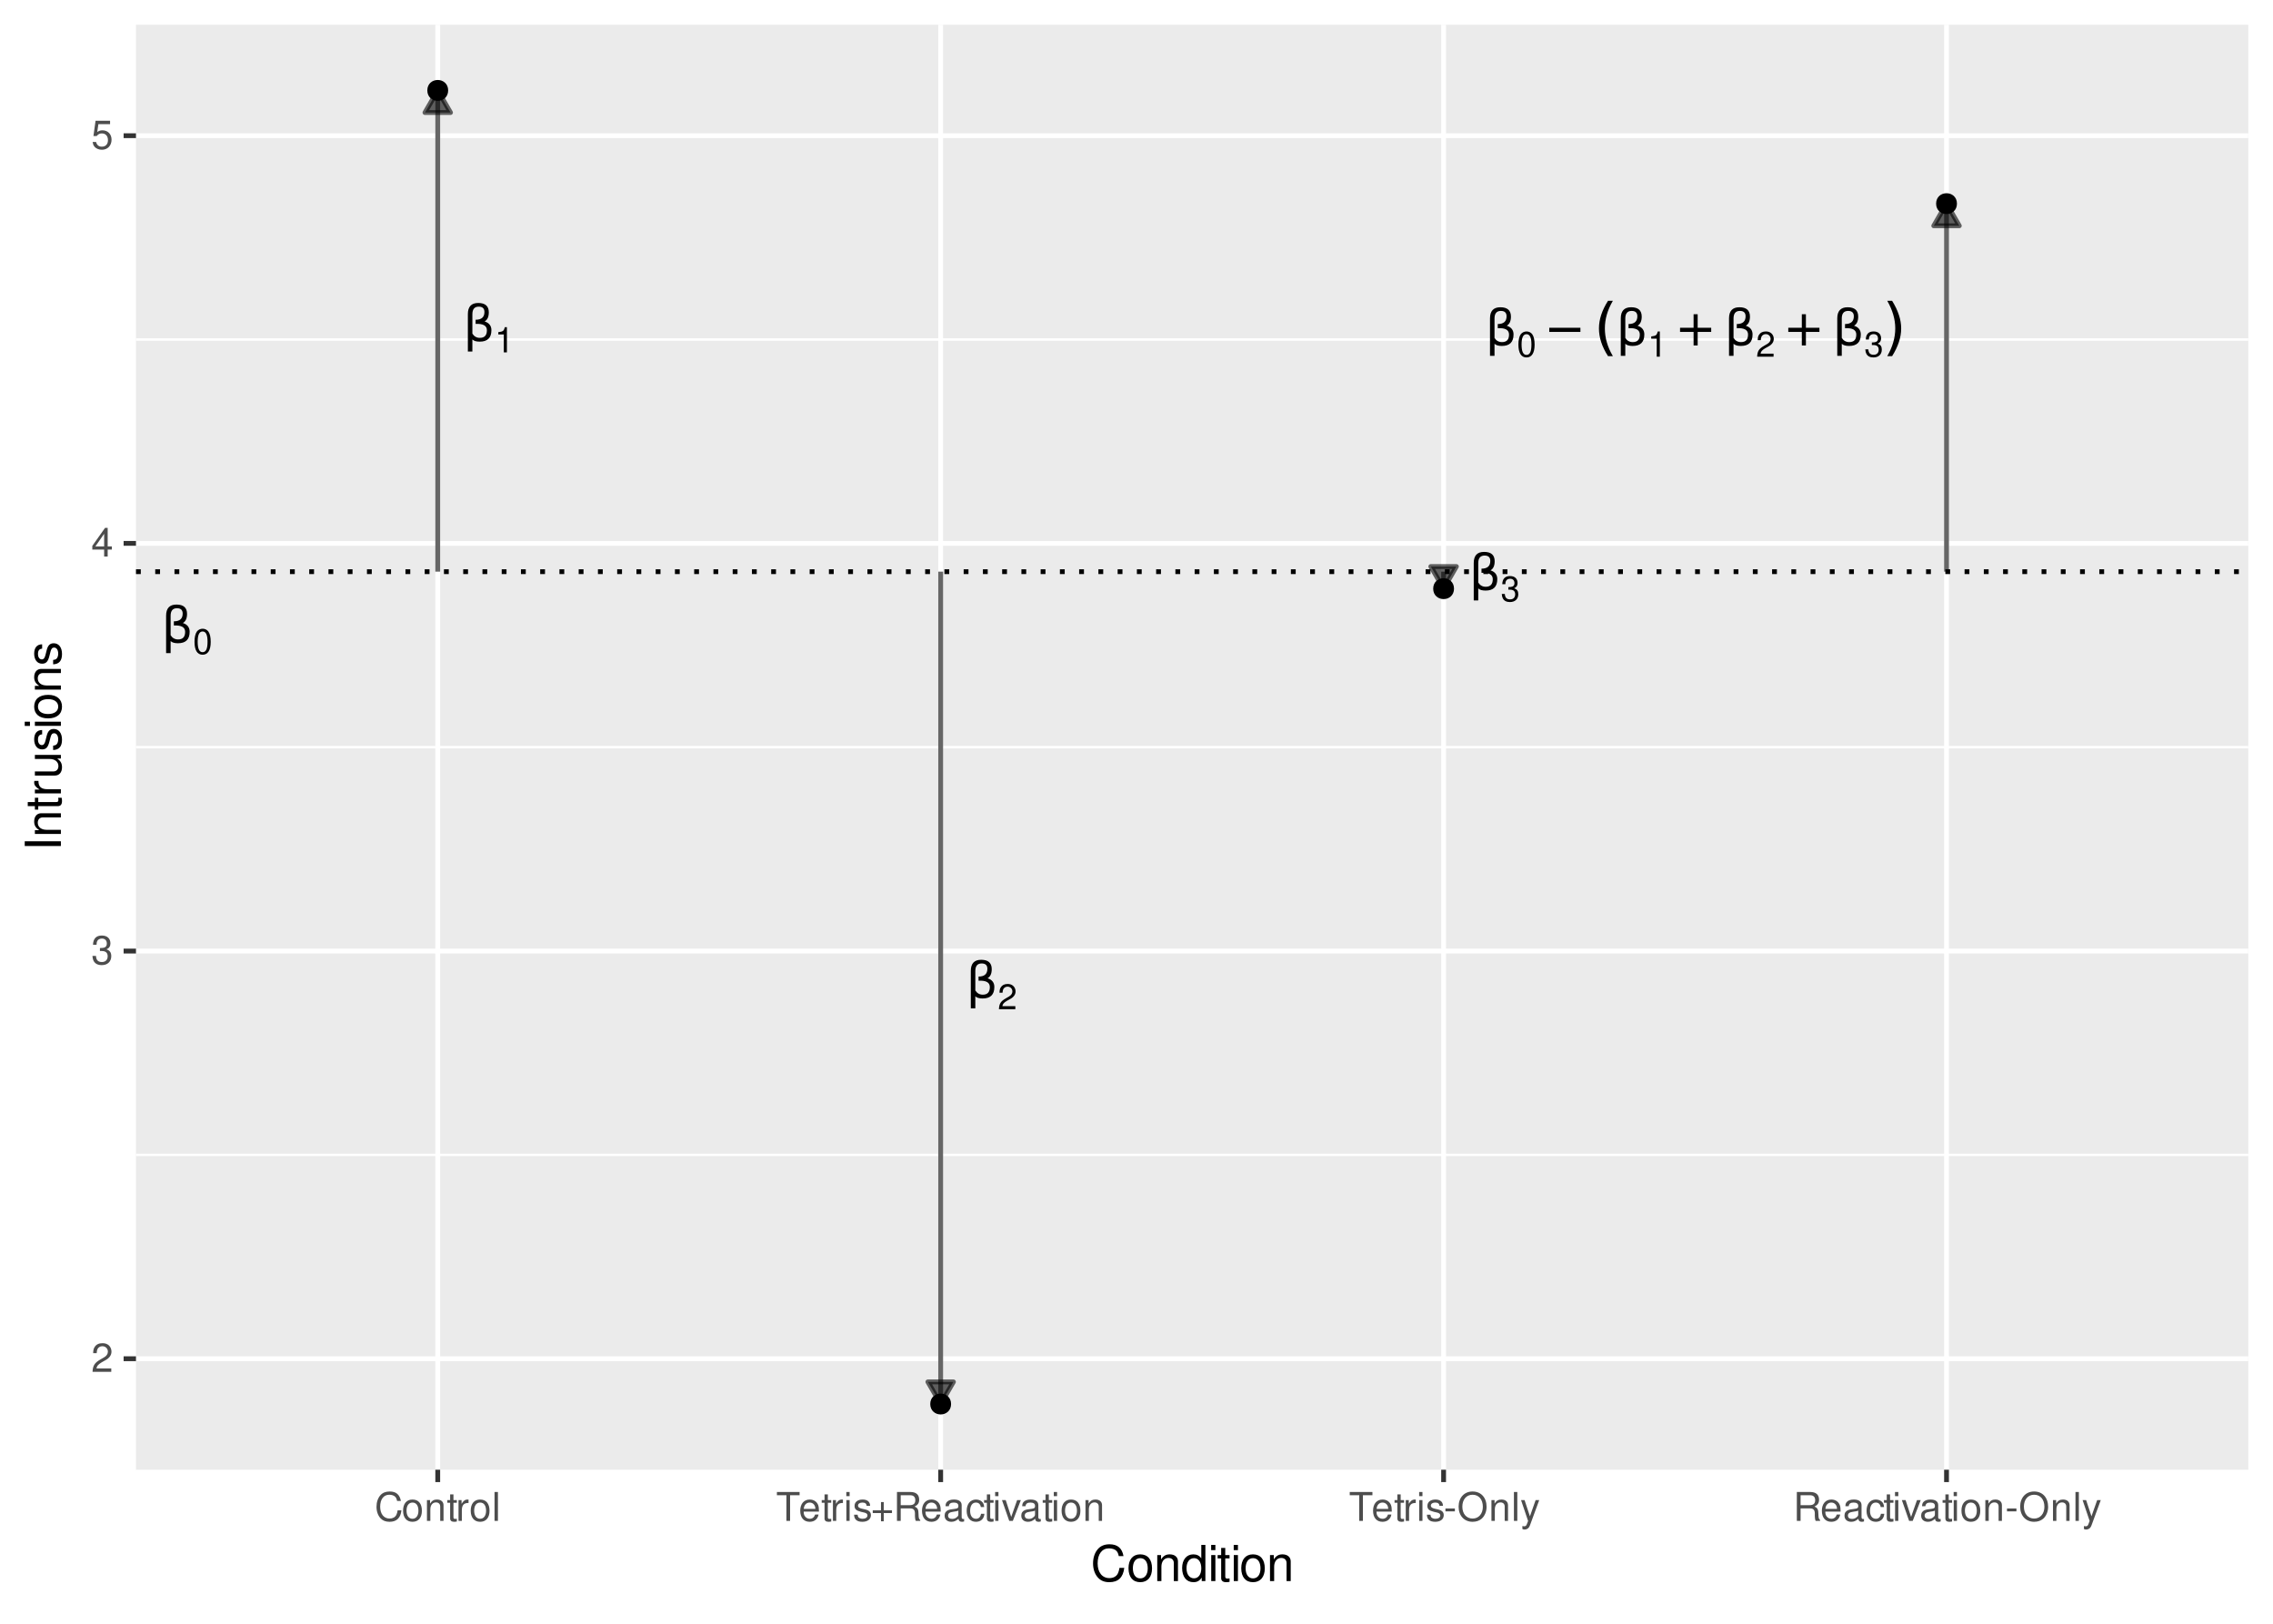 <?xml version="1.0" encoding="UTF-8"?>
<svg xmlns="http://www.w3.org/2000/svg" xmlns:xlink="http://www.w3.org/1999/xlink" width="504pt" height="360pt" viewBox="0 0 504 360" version="1.1">
<defs>
<g>
<symbol overflow="visible" id="glyph0-0">
<path style="stroke:none;" d="M 0.547 1.953 L 0.547 -7.781 L 6.078 -7.781 L 6.078 1.953 Z M 1.172 1.344 L 5.453 1.344 L 5.453 -7.172 L 1.172 -7.172 Z M 1.172 1.344 "/>
</symbol>
<symbol overflow="visible" id="glyph0-1">
<path style="stroke:none;" d="M 2.031 -0.375 L 2.031 2.297 L 1.031 2.297 L 1.031 -6 C 1.031 -7.645 1.797 -8.469 3.328 -8.469 C 4.891 -8.469 5.672 -7.773 5.672 -6.391 C 5.672 -5.398 5.363 -4.727 4.75 -4.375 C 5.75 -4.051 6.25 -3.406 6.25 -2.438 C 6.25 -0.738 5.383 0.109 3.656 0.109 C 2.895 0.109 2.352 -0.051 2.031 -0.375 Z M 2.031 -1.672 C 2.426 -1.047 2.977 -0.734 3.688 -0.734 C 4.727 -0.734 5.25 -1.297 5.25 -2.422 C 5.25 -3.441 4.414 -3.91 2.75 -3.828 L 2.75 -4.75 C 4.051 -4.75 4.703 -5.32 4.703 -6.469 C 4.703 -7.258 4.281 -7.656 3.438 -7.656 C 2.5 -7.656 2.031 -7.094 2.031 -5.969 Z M 2.031 -1.672 "/>
</symbol>
<symbol overflow="visible" id="glyph0-2">
<path style="stroke:none;" d="M 1.172 -3.922 L 8.078 -3.922 L 8.078 -3 L 1.172 -3 Z M 1.172 -3.922 "/>
</symbol>
<symbol overflow="visible" id="glyph0-3">
<path style="stroke:none;" d="M 5.078 -6.922 L 5.078 -3.922 L 8.078 -3.922 L 8.078 -3 L 5.078 -3 L 5.078 0 L 4.172 0 L 4.172 -3 L 1.172 -3 L 1.172 -3.922 L 4.172 -3.922 L 4.172 -6.922 Z M 5.078 -6.922 "/>
</symbol>
<symbol overflow="visible" id="glyph1-0">
<path style="stroke:none;" d=""/>
</symbol>
<symbol overflow="visible" id="glyph1-1">
<path style="stroke:none;" d="M 2 -3.984 L 2 0 L 2.688 0 L 2.688 -5.594 L 2.234 -5.594 C 2 -4.734 1.844 -4.625 0.781 -4.484 L 0.781 -3.984 Z M 2 -3.984 "/>
</symbol>
<symbol overflow="visible" id="glyph1-2">
<path style="stroke:none;" d="M 3.906 -0.672 L 1.031 -0.672 C 1.094 -1.141 1.344 -1.438 2.016 -1.844 L 2.797 -2.281 C 3.562 -2.703 3.953 -3.266 3.953 -3.953 C 3.953 -4.422 3.766 -4.859 3.438 -5.156 C 3.109 -5.453 2.719 -5.594 2.203 -5.594 C 1.5 -5.594 0.984 -5.344 0.688 -4.859 C 0.484 -4.578 0.406 -4.219 0.391 -3.656 L 1.062 -3.656 C 1.094 -4.031 1.141 -4.266 1.234 -4.453 C 1.406 -4.781 1.766 -5 2.172 -5 C 2.797 -5 3.25 -4.547 3.25 -3.938 C 3.25 -3.5 3 -3.109 2.516 -2.828 L 1.797 -2.406 C 0.656 -1.75 0.328 -1.234 0.266 0 L 3.906 0 Z M 3.906 -0.672 "/>
</symbol>
<symbol overflow="visible" id="glyph1-3">
<path style="stroke:none;" d="M 1.703 -2.578 L 2.078 -2.578 C 2.828 -2.578 3.219 -2.234 3.219 -1.547 C 3.219 -0.844 2.797 -0.422 2.094 -0.422 C 1.344 -0.422 0.969 -0.797 0.922 -1.625 L 0.25 -1.625 C 0.281 -1.172 0.359 -0.875 0.484 -0.641 C 0.766 -0.094 1.312 0.172 2.062 0.172 C 3.188 0.172 3.906 -0.5 3.906 -1.562 C 3.906 -2.281 3.641 -2.656 2.984 -2.891 C 3.5 -3.094 3.75 -3.484 3.75 -4.047 C 3.75 -5.016 3.125 -5.594 2.078 -5.594 C 0.969 -5.594 0.391 -4.969 0.359 -3.797 L 1.047 -3.797 C 1.047 -4.125 1.078 -4.328 1.172 -4.5 C 1.328 -4.812 1.656 -5 2.094 -5 C 2.688 -5 3.062 -4.641 3.062 -4.031 C 3.062 -3.641 2.922 -3.391 2.609 -3.266 C 2.422 -3.188 2.188 -3.156 1.703 -3.141 Z M 1.703 -2.578 "/>
</symbol>
<symbol overflow="visible" id="glyph1-4">
<path style="stroke:none;" d="M 2.125 -5.594 C 1.609 -5.594 1.156 -5.359 0.859 -4.984 C 0.516 -4.484 0.328 -3.75 0.328 -2.703 C 0.328 -0.812 0.953 0.172 2.125 0.172 C 3.281 0.172 3.922 -0.812 3.922 -2.656 C 3.922 -3.75 3.75 -4.469 3.391 -4.984 C 3.094 -5.375 2.641 -5.594 2.125 -5.594 Z M 2.125 -4.984 C 2.859 -4.984 3.219 -4.234 3.219 -2.719 C 3.219 -1.125 2.875 -0.391 2.109 -0.391 C 1.391 -0.391 1.031 -1.156 1.031 -2.703 C 1.031 -4.234 1.391 -4.984 2.125 -4.984 Z M 2.125 -4.984 "/>
</symbol>
<symbol overflow="visible" id="glyph2-0">
<path style="stroke:none;" d="M 0.688 2.438 L 0.688 -9.734 L 7.578 -9.734 L 7.578 2.438 Z M 1.469 1.672 L 6.812 1.672 L 6.812 -8.953 L 1.469 -8.953 Z M 1.469 1.672 "/>
</symbol>
<symbol overflow="visible" id="glyph2-1">
<path style="stroke:none;" d="M 4.281 -10.469 C 3.676 -9.438 3.227 -8.414 2.938 -7.406 C 2.645 -6.395 2.5 -5.367 2.5 -4.328 C 2.5 -3.297 2.645 -2.27 2.938 -1.25 C 3.227 -0.227 3.676 0.789 4.281 1.812 L 3.203 1.812 C 2.523 0.758 2.02 -0.273 1.688 -1.297 C 1.352 -2.316 1.188 -3.328 1.188 -4.328 C 1.188 -5.328 1.352 -6.332 1.688 -7.344 C 2.02 -8.363 2.523 -9.406 3.203 -10.469 Z M 4.281 -10.469 "/>
</symbol>
<symbol overflow="visible" id="glyph2-2">
<path style="stroke:none;" d="M 1.109 -10.469 L 2.188 -10.469 C 2.852 -9.406 3.352 -8.363 3.688 -7.344 C 4.031 -6.332 4.203 -5.328 4.203 -4.328 C 4.203 -3.328 4.031 -2.316 3.688 -1.297 C 3.352 -0.273 2.852 0.758 2.188 1.812 L 1.109 1.812 C 1.703 0.789 2.145 -0.227 2.438 -1.25 C 2.738 -2.27 2.891 -3.297 2.891 -4.328 C 2.891 -5.367 2.738 -6.395 2.438 -7.406 C 2.145 -8.414 1.703 -9.438 1.109 -10.469 Z M 1.109 -10.469 "/>
</symbol>
<symbol overflow="visible" id="glyph3-0">
<path style="stroke:none;" d=""/>
</symbol>
<symbol overflow="visible" id="glyph3-1">
<path style="stroke:none;" d="M 4.453 -0.766 L 1.172 -0.766 C 1.25 -1.297 1.531 -1.625 2.297 -2.094 L 3.172 -2.594 C 4.047 -3.062 4.5 -3.719 4.5 -4.5 C 4.5 -5.031 4.281 -5.531 3.922 -5.875 C 3.547 -6.203 3.094 -6.359 2.5 -6.359 C 1.703 -6.359 1.125 -6.078 0.781 -5.531 C 0.547 -5.203 0.453 -4.797 0.438 -4.156 L 1.219 -4.156 C 1.234 -4.594 1.297 -4.844 1.406 -5.062 C 1.594 -5.438 2 -5.688 2.469 -5.688 C 3.172 -5.688 3.703 -5.172 3.703 -4.484 C 3.703 -3.969 3.406 -3.531 2.859 -3.219 L 2.047 -2.75 C 0.75 -2 0.375 -1.406 0.297 -0.016 L 4.453 -0.016 Z M 4.453 -0.766 "/>
</symbol>
<symbol overflow="visible" id="glyph3-2">
<path style="stroke:none;" d="M 1.938 -2.922 L 2.359 -2.922 C 3.203 -2.922 3.656 -2.531 3.656 -1.766 C 3.656 -0.969 3.172 -0.484 2.375 -0.484 C 1.516 -0.484 1.109 -0.922 1.062 -1.844 L 0.281 -1.844 C 0.312 -1.344 0.406 -1 0.547 -0.719 C 0.875 -0.109 1.484 0.203 2.344 0.203 C 3.625 0.203 4.453 -0.578 4.453 -1.781 C 4.453 -2.594 4.141 -3.031 3.391 -3.297 C 3.969 -3.531 4.266 -3.969 4.266 -4.609 C 4.266 -5.703 3.547 -6.359 2.359 -6.359 C 1.109 -6.359 0.438 -5.656 0.406 -4.312 L 1.188 -4.312 C 1.203 -4.703 1.234 -4.922 1.328 -5.109 C 1.5 -5.469 1.891 -5.688 2.375 -5.688 C 3.062 -5.688 3.469 -5.266 3.469 -4.578 C 3.469 -4.141 3.312 -3.859 2.969 -3.719 C 2.766 -3.625 2.484 -3.594 1.938 -3.578 Z M 1.938 -2.922 "/>
</symbol>
<symbol overflow="visible" id="glyph3-3">
<path style="stroke:none;" d="M 2.875 -1.547 L 2.875 0 L 3.656 0 L 3.656 -1.547 L 4.578 -1.547 L 4.578 -2.234 L 3.656 -2.234 L 3.656 -6.359 L 3.078 -6.359 L 0.25 -2.359 L 0.25 -1.547 Z M 2.875 -2.234 L 0.922 -2.234 L 2.875 -5.047 Z M 2.875 -2.234 "/>
</symbol>
<symbol overflow="visible" id="glyph3-4">
<path style="stroke:none;" d="M 4.188 -6.234 L 0.969 -6.234 L 0.5 -2.844 L 1.219 -2.844 C 1.578 -3.266 1.875 -3.422 2.359 -3.422 C 3.203 -3.422 3.719 -2.844 3.719 -1.922 C 3.719 -1.031 3.203 -0.484 2.359 -0.484 C 1.688 -0.484 1.266 -0.828 1.078 -1.531 L 0.312 -1.531 C 0.406 -1.016 0.5 -0.781 0.688 -0.547 C 1.031 -0.078 1.672 0.203 2.375 0.203 C 3.641 0.203 4.516 -0.719 4.516 -2.031 C 4.516 -3.266 3.688 -4.109 2.5 -4.109 C 2.062 -4.109 1.703 -4 1.344 -3.734 L 1.594 -5.469 L 4.188 -5.469 Z M 4.188 -6.234 "/>
</symbol>
<symbol overflow="visible" id="glyph3-5">
<path style="stroke:none;" d="M 5.828 -4.422 C 5.562 -5.828 4.766 -6.516 3.359 -6.516 C 2.484 -6.516 1.797 -6.25 1.312 -5.719 C 0.734 -5.078 0.422 -4.172 0.422 -3.125 C 0.422 -2.078 0.75 -1.172 1.344 -0.547 C 1.844 -0.031 2.484 0.203 3.312 0.203 C 4.875 0.203 5.766 -0.641 5.953 -2.344 L 5.109 -2.344 C 5.047 -1.906 4.953 -1.594 4.828 -1.344 C 4.562 -0.812 4.016 -0.516 3.328 -0.516 C 2.047 -0.516 1.234 -1.547 1.234 -3.141 C 1.234 -4.781 2 -5.797 3.25 -5.797 C 3.781 -5.797 4.25 -5.641 4.516 -5.391 C 4.766 -5.172 4.891 -4.906 4.984 -4.422 Z M 5.828 -4.422 "/>
</symbol>
<symbol overflow="visible" id="glyph3-6">
<path style="stroke:none;" d="M 2.391 -4.734 C 1.094 -4.734 0.312 -3.812 0.312 -2.266 C 0.312 -0.719 1.094 0.203 2.406 0.203 C 3.703 0.203 4.484 -0.719 4.484 -2.234 C 4.484 -3.828 3.734 -4.734 2.391 -4.734 Z M 2.406 -4.062 C 3.234 -4.062 3.719 -3.391 3.719 -2.25 C 3.719 -1.156 3.203 -0.469 2.406 -0.469 C 1.578 -0.469 1.078 -1.156 1.078 -2.266 C 1.078 -3.391 1.578 -4.062 2.406 -4.062 Z M 2.406 -4.062 "/>
</symbol>
<symbol overflow="visible" id="glyph3-7">
<path style="stroke:none;" d="M 0.609 -4.609 L 0.609 0 L 1.359 0 L 1.359 -2.547 C 1.359 -3.484 1.844 -4.094 2.609 -4.094 C 3.188 -4.094 3.547 -3.75 3.547 -3.188 L 3.547 0 L 4.281 0 L 4.281 -3.484 C 4.281 -4.25 3.719 -4.734 2.828 -4.734 C 2.141 -4.734 1.703 -4.484 1.297 -3.828 L 1.297 -4.609 Z M 0.609 -4.609 "/>
</symbol>
<symbol overflow="visible" id="glyph3-8">
<path style="stroke:none;" d="M 2.234 -4.609 L 1.484 -4.609 L 1.484 -5.875 L 0.75 -5.875 L 0.75 -4.609 L 0.125 -4.609 L 0.125 -4.016 L 0.75 -4.016 L 0.75 -0.531 C 0.75 -0.047 1.062 0.203 1.641 0.203 C 1.828 0.203 1.984 0.188 2.234 0.141 L 2.234 -0.469 C 2.125 -0.453 2.031 -0.438 1.875 -0.438 C 1.562 -0.438 1.484 -0.531 1.484 -0.859 L 1.484 -4.016 L 2.234 -4.016 Z M 2.234 -4.609 "/>
</symbol>
<symbol overflow="visible" id="glyph3-9">
<path style="stroke:none;" d="M 0.609 -4.609 L 0.609 0 L 1.344 0 L 1.344 -2.391 C 1.359 -3.5 1.812 -4 2.828 -3.969 L 2.828 -4.719 C 2.703 -4.734 2.625 -4.734 2.547 -4.734 C 2.062 -4.734 1.703 -4.453 1.281 -3.781 L 1.281 -4.609 Z M 0.609 -4.609 "/>
</symbol>
<symbol overflow="visible" id="glyph3-10">
<path style="stroke:none;" d="M 1.344 -6.406 L 0.594 -6.406 L 0.594 0 L 1.344 0 Z M 1.344 -6.406 "/>
</symbol>
<symbol overflow="visible" id="glyph3-11">
<path style="stroke:none;" d="M 3.109 -5.688 L 5.219 -5.688 L 5.219 -6.406 L 0.188 -6.406 L 0.188 -5.688 L 2.297 -5.688 L 2.297 0 L 3.109 0 Z M 3.109 -5.688 "/>
</symbol>
<symbol overflow="visible" id="glyph3-12">
<path style="stroke:none;" d="M 4.516 -2.062 C 4.516 -2.766 4.453 -3.188 4.328 -3.531 C 4.031 -4.281 3.328 -4.734 2.469 -4.734 C 1.172 -4.734 0.359 -3.766 0.359 -2.25 C 0.359 -0.719 1.141 0.203 2.453 0.203 C 3.5 0.203 4.234 -0.391 4.422 -1.406 L 3.672 -1.406 C 3.469 -0.797 3.062 -0.469 2.469 -0.469 C 2 -0.469 1.609 -0.688 1.359 -1.078 C 1.188 -1.344 1.125 -1.594 1.125 -2.062 Z M 1.141 -2.656 C 1.203 -3.516 1.719 -4.062 2.453 -4.062 C 3.203 -4.062 3.719 -3.484 3.719 -2.656 Z M 1.141 -2.656 "/>
</symbol>
<symbol overflow="visible" id="glyph3-13">
<path style="stroke:none;" d="M 1.312 -4.609 L 0.594 -4.609 L 0.594 0 L 1.312 0 Z M 1.312 -6.406 L 0.578 -6.406 L 0.578 -5.484 L 1.312 -5.484 Z M 1.312 -6.406 "/>
</symbol>
<symbol overflow="visible" id="glyph3-14">
<path style="stroke:none;" d="M 3.859 -3.328 C 3.844 -4.234 3.25 -4.734 2.188 -4.734 C 1.109 -4.734 0.406 -4.188 0.406 -3.328 C 0.406 -2.609 0.781 -2.266 1.875 -2 L 2.562 -1.844 C 3.062 -1.719 3.266 -1.531 3.266 -1.203 C 3.266 -0.766 2.844 -0.469 2.203 -0.469 C 1.797 -0.469 1.469 -0.594 1.281 -0.781 C 1.172 -0.922 1.125 -1.047 1.078 -1.375 L 0.297 -1.375 C 0.328 -0.312 0.938 0.203 2.141 0.203 C 3.297 0.203 4.031 -0.375 4.031 -1.266 C 4.031 -1.938 3.656 -2.328 2.734 -2.547 L 2.031 -2.703 C 1.438 -2.844 1.172 -3.047 1.172 -3.375 C 1.172 -3.797 1.562 -4.062 2.156 -4.062 C 2.75 -4.062 3.062 -3.812 3.078 -3.328 Z M 3.859 -3.328 "/>
</symbol>
<symbol overflow="visible" id="glyph3-15">
<path style="stroke:none;" d="M 4.703 -2.344 L 2.875 -2.344 L 2.875 -4.172 L 2.266 -4.172 L 2.266 -2.344 L 0.438 -2.344 L 0.438 -1.734 L 2.266 -1.734 L 2.266 0.094 L 2.875 0.094 L 2.875 -1.734 L 4.703 -1.734 Z M 4.703 -2.344 "/>
</symbol>
<symbol overflow="visible" id="glyph3-16">
<path style="stroke:none;" d="M 1.641 -2.766 L 3.75 -2.766 C 4.484 -2.766 4.797 -2.406 4.797 -1.625 L 4.797 -1.047 C 4.797 -0.656 4.859 -0.266 4.984 0 L 5.969 0 L 5.969 -0.203 C 5.672 -0.406 5.609 -0.641 5.594 -1.5 C 5.578 -2.547 5.406 -2.875 4.719 -3.172 C 5.438 -3.531 5.734 -3.953 5.734 -4.703 C 5.734 -5.812 5.047 -6.406 3.781 -6.406 L 0.812 -6.406 L 0.812 0 L 1.641 0 Z M 1.641 -3.484 L 1.641 -5.688 L 3.609 -5.688 C 4.078 -5.688 4.344 -5.625 4.547 -5.438 C 4.766 -5.266 4.875 -4.969 4.875 -4.594 C 4.875 -3.828 4.484 -3.484 3.609 -3.484 Z M 1.641 -3.484 "/>
</symbol>
<symbol overflow="visible" id="glyph3-17">
<path style="stroke:none;" d="M 4.703 -0.438 C 4.625 -0.406 4.594 -0.406 4.547 -0.406 C 4.297 -0.406 4.156 -0.547 4.156 -0.781 L 4.156 -3.484 C 4.156 -4.297 3.547 -4.734 2.422 -4.734 C 1.734 -4.734 1.203 -4.547 0.891 -4.203 C 0.672 -3.969 0.594 -3.703 0.578 -3.25 L 1.312 -3.25 C 1.375 -3.812 1.703 -4.062 2.391 -4.062 C 3.062 -4.062 3.422 -3.812 3.422 -3.375 L 3.422 -3.188 C 3.406 -2.875 3.25 -2.75 2.656 -2.672 C 1.625 -2.547 1.453 -2.5 1.172 -2.391 C 0.641 -2.156 0.375 -1.766 0.375 -1.156 C 0.375 -0.328 0.953 0.203 1.875 0.203 C 2.469 0.203 2.922 0 3.453 -0.469 C 3.5 0 3.734 0.203 4.203 0.203 C 4.359 0.203 4.453 0.188 4.703 0.125 Z M 3.422 -1.453 C 3.422 -1.203 3.359 -1.062 3.125 -0.859 C 2.828 -0.578 2.469 -0.438 2.047 -0.438 C 1.469 -0.438 1.141 -0.719 1.141 -1.172 C 1.141 -1.656 1.453 -1.906 2.25 -2.016 C 3.031 -2.125 3.172 -2.156 3.422 -2.281 Z M 3.422 -1.453 "/>
</symbol>
<symbol overflow="visible" id="glyph3-18">
<path style="stroke:none;" d="M 4.141 -3.062 C 4.109 -3.516 4.016 -3.797 3.828 -4.062 C 3.516 -4.484 2.969 -4.734 2.328 -4.734 C 1.078 -4.734 0.266 -3.75 0.266 -2.219 C 0.266 -0.734 1.062 0.203 2.312 0.203 C 3.406 0.203 4.109 -0.453 4.203 -1.578 L 3.453 -1.578 C 3.328 -0.844 2.953 -0.469 2.328 -0.469 C 1.516 -0.469 1.031 -1.141 1.031 -2.219 C 1.031 -3.375 1.516 -4.062 2.312 -4.062 C 2.922 -4.062 3.312 -3.703 3.406 -3.062 Z M 4.141 -3.062 "/>
</symbol>
<symbol overflow="visible" id="glyph3-19">
<path style="stroke:none;" d="M 2.5 0 L 4.281 -4.609 L 3.453 -4.609 L 2.141 -0.875 L 0.922 -4.609 L 0.094 -4.609 L 1.703 0 Z M 2.5 0 "/>
</symbol>
<symbol overflow="visible" id="glyph3-20">
<path style="stroke:none;" d="M 2.5 -2.75 L 0.406 -2.75 L 0.406 -2.109 L 2.5 -2.109 Z M 2.5 -2.75 "/>
</symbol>
<symbol overflow="visible" id="glyph3-21">
<path style="stroke:none;" d="M 3.422 -6.516 C 1.578 -6.516 0.328 -5.156 0.328 -3.156 C 0.328 -1.141 1.578 0.203 3.438 0.203 C 4.219 0.203 4.906 -0.031 5.422 -0.469 C 6.109 -1.062 6.531 -2.062 6.531 -3.109 C 6.531 -5.172 5.297 -6.516 3.422 -6.516 Z M 3.422 -5.797 C 4.812 -5.797 5.703 -4.75 5.703 -3.125 C 5.703 -1.578 4.781 -0.516 3.438 -0.516 C 2.062 -0.516 1.156 -1.578 1.156 -3.156 C 1.156 -4.734 2.062 -5.797 3.422 -5.797 Z M 3.422 -5.797 "/>
</symbol>
<symbol overflow="visible" id="glyph3-22">
<path style="stroke:none;" d="M 3.406 -4.609 L 2.141 -1.016 L 0.953 -4.609 L 0.172 -4.609 L 1.734 0.016 L 1.453 0.75 C 1.328 1.078 1.172 1.203 0.859 1.203 C 0.734 1.203 0.641 1.172 0.469 1.141 L 0.469 1.797 C 0.625 1.875 0.781 1.922 0.969 1.922 C 1.203 1.922 1.453 1.844 1.656 1.703 C 1.875 1.531 2.016 1.344 2.156 0.969 L 4.203 -4.609 Z M 3.406 -4.609 "/>
</symbol>
<symbol overflow="visible" id="glyph4-0">
<path style="stroke:none;" d=""/>
</symbol>
<symbol overflow="visible" id="glyph4-1">
<path style="stroke:none;" d="M 7.281 -5.531 C 6.969 -7.297 5.953 -8.156 4.188 -8.156 C 3.109 -8.156 2.25 -7.812 1.656 -7.156 C 0.922 -6.359 0.531 -5.219 0.531 -3.922 C 0.531 -2.594 0.938 -1.469 1.688 -0.688 C 2.312 -0.047 3.109 0.25 4.141 0.25 C 6.109 0.25 7.203 -0.797 7.453 -2.922 L 6.391 -2.922 C 6.297 -2.375 6.188 -2 6.031 -1.688 C 5.703 -1.016 5.016 -0.656 4.156 -0.656 C 2.562 -0.656 1.547 -1.922 1.547 -3.922 C 1.547 -5.984 2.516 -7.25 4.062 -7.25 C 4.719 -7.25 5.328 -7.062 5.656 -6.75 C 5.953 -6.469 6.109 -6.141 6.234 -5.531 Z M 7.281 -5.531 "/>
</symbol>
<symbol overflow="visible" id="glyph4-2">
<path style="stroke:none;" d="M 2.984 -5.922 C 1.359 -5.922 0.391 -4.781 0.391 -2.844 C 0.391 -0.891 1.359 0.25 3 0.25 C 4.625 0.25 5.609 -0.906 5.609 -2.797 C 5.609 -4.797 4.656 -5.922 2.984 -5.922 Z M 3 -5.078 C 4.031 -5.078 4.656 -4.234 4.656 -2.812 C 4.656 -1.438 4.016 -0.594 3 -0.594 C 1.984 -0.594 1.359 -1.438 1.359 -2.844 C 1.359 -4.234 1.984 -5.078 3 -5.078 Z M 3 -5.078 "/>
</symbol>
<symbol overflow="visible" id="glyph4-3">
<path style="stroke:none;" d="M 0.766 -5.766 L 0.766 0 L 1.688 0 L 1.688 -3.172 C 1.688 -4.359 2.312 -5.125 3.25 -5.125 C 3.984 -5.125 4.438 -4.688 4.438 -4 L 4.438 0 L 5.359 0 L 5.359 -4.359 C 5.359 -5.312 4.641 -5.922 3.531 -5.922 C 2.672 -5.922 2.125 -5.594 1.609 -4.797 L 1.609 -5.766 Z M 0.766 -5.766 "/>
</symbol>
<symbol overflow="visible" id="glyph4-4">
<path style="stroke:none;" d="M 5.438 -8.016 L 4.531 -8.016 L 4.531 -5.031 C 4.141 -5.625 3.531 -5.922 2.766 -5.922 C 1.266 -5.922 0.281 -4.734 0.281 -2.891 C 0.281 -0.953 1.234 0.25 2.797 0.25 C 3.594 0.25 4.141 -0.047 4.625 -0.766 L 4.625 0 L 5.438 0 Z M 2.922 -5.078 C 3.906 -5.078 4.531 -4.203 4.531 -2.812 C 4.531 -1.484 3.891 -0.609 2.922 -0.609 C 1.906 -0.609 1.25 -1.5 1.25 -2.844 C 1.25 -4.188 1.906 -5.078 2.922 -5.078 Z M 2.922 -5.078 "/>
</symbol>
<symbol overflow="visible" id="glyph4-5">
<path style="stroke:none;" d="M 1.656 -5.766 L 0.734 -5.766 L 0.734 0 L 1.656 0 Z M 1.656 -8.016 L 0.719 -8.016 L 0.719 -6.859 L 1.656 -6.859 Z M 1.656 -8.016 "/>
</symbol>
<symbol overflow="visible" id="glyph4-6">
<path style="stroke:none;" d="M 2.797 -5.766 L 1.844 -5.766 L 1.844 -7.344 L 0.938 -7.344 L 0.938 -5.766 L 0.156 -5.766 L 0.156 -5.016 L 0.938 -5.016 L 0.938 -0.656 C 0.938 -0.062 1.328 0.25 2.047 0.25 C 2.281 0.25 2.484 0.234 2.797 0.172 L 2.797 -0.594 C 2.656 -0.562 2.547 -0.547 2.359 -0.547 C 1.953 -0.547 1.844 -0.656 1.844 -1.062 L 1.844 -5.016 L 2.797 -5.016 Z M 2.797 -5.766 "/>
</symbol>
<symbol overflow="visible" id="glyph5-0">
<path style="stroke:none;" d=""/>
</symbol>
<symbol overflow="visible" id="glyph5-1">
<path style="stroke:none;" d="M -8.016 -2.141 L -8.016 -1.094 L 0 -1.094 L 0 -2.141 Z M -8.016 -2.141 "/>
</symbol>
<symbol overflow="visible" id="glyph5-2">
<path style="stroke:none;" d="M -5.766 -0.766 L 0 -0.766 L 0 -1.688 L -3.172 -1.688 C -4.359 -1.688 -5.125 -2.312 -5.125 -3.25 C -5.125 -3.984 -4.688 -4.438 -4 -4.438 L 0 -4.438 L 0 -5.359 L -4.359 -5.359 C -5.312 -5.359 -5.922 -4.641 -5.922 -3.531 C -5.922 -2.672 -5.594 -2.125 -4.797 -1.609 L -5.766 -1.609 Z M -5.766 -0.766 "/>
</symbol>
<symbol overflow="visible" id="glyph5-3">
<path style="stroke:none;" d="M -5.766 -2.797 L -5.766 -1.844 L -7.344 -1.844 L -7.344 -0.938 L -5.766 -0.938 L -5.766 -0.156 L -5.016 -0.156 L -5.016 -0.938 L -0.656 -0.938 C -0.062 -0.938 0.25 -1.328 0.25 -2.047 C 0.25 -2.281 0.234 -2.484 0.172 -2.797 L -0.594 -2.797 C -0.562 -2.656 -0.547 -2.547 -0.547 -2.359 C -0.547 -1.953 -0.656 -1.844 -1.062 -1.844 L -5.016 -1.844 L -5.016 -2.797 Z M -5.766 -2.797 "/>
</symbol>
<symbol overflow="visible" id="glyph5-4">
<path style="stroke:none;" d="M -5.766 -0.766 L 0 -0.766 L 0 -1.688 L -2.984 -1.688 C -4.375 -1.688 -5 -2.266 -4.969 -3.531 L -5.891 -3.531 C -5.922 -3.375 -5.922 -3.281 -5.922 -3.172 C -5.922 -2.578 -5.578 -2.141 -4.719 -1.609 L -5.766 -1.609 Z M -5.766 -0.766 "/>
</symbol>
<symbol overflow="visible" id="glyph5-5">
<path style="stroke:none;" d="M 0 -5.297 L -5.766 -5.297 L -5.766 -4.391 L -2.5 -4.391 C -1.312 -4.391 -0.547 -3.766 -0.547 -2.812 C -0.547 -2.094 -0.984 -1.625 -1.688 -1.625 L -5.766 -1.625 L -5.766 -0.719 L -1.312 -0.719 C -0.359 -0.719 0.25 -1.438 0.25 -2.547 C 0.25 -3.406 -0.047 -3.938 -0.797 -4.484 L 0 -4.484 Z M 0 -5.297 "/>
</symbol>
<symbol overflow="visible" id="glyph5-6">
<path style="stroke:none;" d="M -4.156 -4.812 C -5.297 -4.812 -5.922 -4.062 -5.922 -2.734 C -5.922 -1.391 -5.234 -0.516 -4.172 -0.516 C -3.266 -0.516 -2.844 -0.984 -2.516 -2.344 L -2.297 -3.203 C -2.141 -3.844 -1.906 -4.094 -1.5 -4.094 C -0.953 -4.094 -0.594 -3.547 -0.594 -2.75 C -0.594 -2.25 -0.734 -1.844 -0.984 -1.609 C -1.141 -1.469 -1.312 -1.391 -1.719 -1.344 L -1.719 -0.375 C -0.391 -0.422 0.25 -1.172 0.25 -2.672 C 0.25 -4.125 -0.469 -5.047 -1.578 -5.047 C -2.438 -5.047 -2.906 -4.562 -3.172 -3.422 L -3.391 -2.547 C -3.562 -1.797 -3.812 -1.469 -4.219 -1.469 C -4.75 -1.469 -5.078 -1.953 -5.078 -2.688 C -5.078 -3.438 -4.766 -3.828 -4.156 -3.844 Z M -4.156 -4.812 "/>
</symbol>
<symbol overflow="visible" id="glyph5-7">
<path style="stroke:none;" d="M -5.766 -1.656 L -5.766 -0.734 L 0 -0.734 L 0 -1.656 Z M -8.016 -1.656 L -8.016 -0.719 L -6.859 -0.719 L -6.859 -1.656 Z M -8.016 -1.656 "/>
</symbol>
<symbol overflow="visible" id="glyph5-8">
<path style="stroke:none;" d="M -5.922 -2.984 C -5.922 -1.359 -4.781 -0.391 -2.844 -0.391 C -0.891 -0.391 0.25 -1.359 0.25 -3 C 0.25 -4.625 -0.906 -5.609 -2.797 -5.609 C -4.797 -5.609 -5.922 -4.656 -5.922 -2.984 Z M -5.078 -3 C -5.078 -4.031 -4.234 -4.656 -2.812 -4.656 C -1.438 -4.656 -0.594 -4.016 -0.594 -3 C -0.594 -1.984 -1.438 -1.359 -2.844 -1.359 C -4.234 -1.359 -5.078 -1.984 -5.078 -3 Z M -5.078 -3 "/>
</symbol>
</g>
<clipPath id="clip1">
  <path d="M 30.152 5.48 L 498.523 5.48 L 498.523 325.852 L 30.152 325.852 Z M 30.152 5.48 "/>
</clipPath>
<clipPath id="clip2">
  <path d="M 30.152 255 L 498.523 255 L 498.523 257 L 30.152 257 Z M 30.152 255 "/>
</clipPath>
<clipPath id="clip3">
  <path d="M 30.152 165 L 498.523 165 L 498.523 166 L 30.152 166 Z M 30.152 165 "/>
</clipPath>
<clipPath id="clip4">
  <path d="M 30.152 75 L 498.523 75 L 498.523 76 L 30.152 76 Z M 30.152 75 "/>
</clipPath>
<clipPath id="clip5">
  <path d="M 30.152 300 L 498.523 300 L 498.523 302 L 30.152 302 Z M 30.152 300 "/>
</clipPath>
<clipPath id="clip6">
  <path d="M 30.152 210 L 498.523 210 L 498.523 212 L 30.152 212 Z M 30.152 210 "/>
</clipPath>
<clipPath id="clip7">
  <path d="M 30.152 119 L 498.523 119 L 498.523 122 L 30.152 122 Z M 30.152 119 "/>
</clipPath>
<clipPath id="clip8">
  <path d="M 30.152 29 L 498.523 29 L 498.523 31 L 30.152 31 Z M 30.152 29 "/>
</clipPath>
<clipPath id="clip9">
  <path d="M 96 5.48 L 98 5.48 L 98 325.852 L 96 325.852 Z M 96 5.48 "/>
</clipPath>
<clipPath id="clip10">
  <path d="M 208 5.48 L 210 5.48 L 210 325.852 L 208 325.852 Z M 208 5.48 "/>
</clipPath>
<clipPath id="clip11">
  <path d="M 319 5.48 L 321 5.48 L 321 325.852 L 319 325.852 Z M 319 5.48 "/>
</clipPath>
<clipPath id="clip12">
  <path d="M 431 5.48 L 433 5.48 L 433 325.852 L 431 325.852 Z M 431 5.48 "/>
</clipPath>
<clipPath id="clip13">
  <path d="M 30.152 126 L 498.523 126 L 498.523 128 L 30.152 128 Z M 30.152 126 "/>
</clipPath>
</defs>
<g id="surface6161">
<rect x="0" y="0" width="504" height="360" style="fill:rgb(100%,100%,100%);fill-opacity:1;stroke:none;"/>
<rect x="0" y="0" width="504" height="360" style="fill:rgb(100%,100%,100%);fill-opacity:1;stroke:none;"/>
<path style="fill:none;stroke-width:1.067;stroke-linecap:round;stroke-linejoin:round;stroke:rgb(100%,100%,100%);stroke-opacity:1;stroke-miterlimit:10;" d="M 0 360 L 504 360 L 504 0 L 0 0 Z M 0 360 "/>
<g clip-path="url(#clip1)" clip-rule="nonzero">
<path style=" stroke:none;fill-rule:nonzero;fill:rgb(92.157%,92.157%,92.157%);fill-opacity:1;" d="M 30.152 325.848 L 498.523 325.848 L 498.523 5.477 L 30.152 5.477 Z M 30.152 325.848 "/>
</g>
<g clip-path="url(#clip2)" clip-rule="nonzero">
<path style="fill:none;stroke-width:0.533;stroke-linecap:butt;stroke-linejoin:round;stroke:rgb(100%,100%,100%);stroke-opacity:1;stroke-miterlimit:10;" d="M 30.152 256.051 L 498.52 256.051 "/>
</g>
<g clip-path="url(#clip3)" clip-rule="nonzero">
<path style="fill:none;stroke-width:0.533;stroke-linecap:butt;stroke-linejoin:round;stroke:rgb(100%,100%,100%);stroke-opacity:1;stroke-miterlimit:10;" d="M 30.152 165.664 L 498.52 165.664 "/>
</g>
<g clip-path="url(#clip4)" clip-rule="nonzero">
<path style="fill:none;stroke-width:0.533;stroke-linecap:butt;stroke-linejoin:round;stroke:rgb(100%,100%,100%);stroke-opacity:1;stroke-miterlimit:10;" d="M 30.152 75.277 L 498.52 75.277 "/>
</g>
<g clip-path="url(#clip5)" clip-rule="nonzero">
<path style="fill:none;stroke-width:1.067;stroke-linecap:butt;stroke-linejoin:round;stroke:rgb(100%,100%,100%);stroke-opacity:1;stroke-miterlimit:10;" d="M 30.152 301.242 L 498.52 301.242 "/>
</g>
<g clip-path="url(#clip6)" clip-rule="nonzero">
<path style="fill:none;stroke-width:1.067;stroke-linecap:butt;stroke-linejoin:round;stroke:rgb(100%,100%,100%);stroke-opacity:1;stroke-miterlimit:10;" d="M 30.152 210.859 L 498.52 210.859 "/>
</g>
<g clip-path="url(#clip7)" clip-rule="nonzero">
<path style="fill:none;stroke-width:1.067;stroke-linecap:butt;stroke-linejoin:round;stroke:rgb(100%,100%,100%);stroke-opacity:1;stroke-miterlimit:10;" d="M 30.152 120.473 L 498.52 120.473 "/>
</g>
<g clip-path="url(#clip8)" clip-rule="nonzero">
<path style="fill:none;stroke-width:1.067;stroke-linecap:butt;stroke-linejoin:round;stroke:rgb(100%,100%,100%);stroke-opacity:1;stroke-miterlimit:10;" d="M 30.152 30.086 L 498.52 30.086 "/>
</g>
<g clip-path="url(#clip9)" clip-rule="nonzero">
<path style="fill:none;stroke-width:1.067;stroke-linecap:butt;stroke-linejoin:round;stroke:rgb(100%,100%,100%);stroke-opacity:1;stroke-miterlimit:10;" d="M 97.062 325.848 L 97.062 5.48 "/>
</g>
<g clip-path="url(#clip10)" clip-rule="nonzero">
<path style="fill:none;stroke-width:1.067;stroke-linecap:butt;stroke-linejoin:round;stroke:rgb(100%,100%,100%);stroke-opacity:1;stroke-miterlimit:10;" d="M 208.578 325.848 L 208.578 5.48 "/>
</g>
<g clip-path="url(#clip11)" clip-rule="nonzero">
<path style="fill:none;stroke-width:1.067;stroke-linecap:butt;stroke-linejoin:round;stroke:rgb(100%,100%,100%);stroke-opacity:1;stroke-miterlimit:10;" d="M 320.094 325.848 L 320.094 5.48 "/>
</g>
<g clip-path="url(#clip12)" clip-rule="nonzero">
<path style="fill:none;stroke-width:1.067;stroke-linecap:butt;stroke-linejoin:round;stroke:rgb(100%,100%,100%);stroke-opacity:1;stroke-miterlimit:10;" d="M 431.609 325.848 L 431.609 5.48 "/>
</g>
<path style="fill-rule:nonzero;fill:rgb(0%,0%,0%);fill-opacity:1;stroke-width:0.709;stroke-linecap:round;stroke-linejoin:round;stroke:rgb(0%,0%,0%);stroke-opacity:1;stroke-miterlimit:10;" d="M 99.016 20.043 C 99.016 22.648 95.105 22.648 95.105 20.043 C 95.105 17.434 99.016 17.434 99.016 20.043 "/>
<path style="fill-rule:nonzero;fill:rgb(0%,0%,0%);fill-opacity:1;stroke-width:0.709;stroke-linecap:round;stroke-linejoin:round;stroke:rgb(0%,0%,0%);stroke-opacity:1;stroke-miterlimit:10;" d="M 210.531 311.285 C 210.531 313.895 206.621 313.895 206.621 311.285 C 206.621 308.68 210.531 308.68 210.531 311.285 "/>
<path style="fill-rule:nonzero;fill:rgb(0%,0%,0%);fill-opacity:1;stroke-width:0.709;stroke-linecap:round;stroke-linejoin:round;stroke:rgb(0%,0%,0%);stroke-opacity:1;stroke-miterlimit:10;" d="M 322.047 130.516 C 322.047 133.121 318.141 133.121 318.141 130.516 C 318.141 127.906 322.047 127.906 322.047 130.516 "/>
<path style="fill-rule:nonzero;fill:rgb(0%,0%,0%);fill-opacity:1;stroke-width:0.709;stroke-linecap:round;stroke-linejoin:round;stroke:rgb(0%,0%,0%);stroke-opacity:1;stroke-miterlimit:10;" d="M 433.566 45.148 C 433.566 47.754 429.656 47.754 429.656 45.148 C 429.656 42.543 433.566 42.543 433.566 45.148 "/>
<g clip-path="url(#clip13)" clip-rule="nonzero">
<path style="fill:none;stroke-width:1.067;stroke-linecap:butt;stroke-linejoin:round;stroke:rgb(0%,0%,0%);stroke-opacity:1;stroke-dasharray:1.067,3.201;stroke-miterlimit:10;" d="M 30.152 126.746 L 498.52 126.746 "/>
</g>
<path style="fill:none;stroke-width:1.067;stroke-linecap:butt;stroke-linejoin:round;stroke:rgb(0%,0%,0%);stroke-opacity:0.6;stroke-miterlimit:10;" d="M 97.062 20.043 L 97.062 126.746 "/>
<path style="fill-rule:nonzero;fill:rgb(0%,0%,0%);fill-opacity:0.6;stroke-width:1.067;stroke-linecap:butt;stroke-linejoin:round;stroke:rgb(0%,0%,0%);stroke-opacity:0.6;stroke-miterlimit:10;" d="M 99.895 24.953 L 97.062 20.043 L 94.227 24.953 Z M 99.895 24.953 "/>
<path style="fill:none;stroke-width:1.067;stroke-linecap:butt;stroke-linejoin:round;stroke:rgb(0%,0%,0%);stroke-opacity:0.6;stroke-miterlimit:10;" d="M 208.578 311.285 L 208.578 126.746 "/>
<path style="fill-rule:nonzero;fill:rgb(0%,0%,0%);fill-opacity:0.6;stroke-width:1.067;stroke-linecap:butt;stroke-linejoin:round;stroke:rgb(0%,0%,0%);stroke-opacity:0.6;stroke-miterlimit:10;" d="M 205.742 306.379 L 208.578 311.285 L 211.41 306.379 Z M 205.742 306.379 "/>
<path style="fill:none;stroke-width:1.067;stroke-linecap:butt;stroke-linejoin:round;stroke:rgb(0%,0%,0%);stroke-opacity:0.6;stroke-miterlimit:10;" d="M 320.094 130.516 L 320.094 126.746 "/>
<path style="fill-rule:nonzero;fill:rgb(0%,0%,0%);fill-opacity:0.6;stroke-width:1.067;stroke-linecap:butt;stroke-linejoin:round;stroke:rgb(0%,0%,0%);stroke-opacity:0.6;stroke-miterlimit:10;" d="M 317.258 125.605 L 320.094 130.516 L 322.93 125.605 Z M 317.258 125.605 "/>
<path style="fill:none;stroke-width:1.067;stroke-linecap:butt;stroke-linejoin:round;stroke:rgb(0%,0%,0%);stroke-opacity:0.6;stroke-miterlimit:10;" d="M 431.609 45.148 L 431.609 126.746 "/>
<path style="fill-rule:nonzero;fill:rgb(0%,0%,0%);fill-opacity:0.6;stroke-width:1.067;stroke-linecap:butt;stroke-linejoin:round;stroke:rgb(0%,0%,0%);stroke-opacity:0.6;stroke-miterlimit:10;" d="M 434.445 50.059 L 431.609 45.148 L 428.777 50.059 Z M 434.445 50.059 "/>
<g style="fill:rgb(0%,0%,0%);fill-opacity:1;">
  <use xlink:href="#glyph0-1" x="102.711" y="75.642"/>
</g>
<g style="fill:rgb(0%,0%,0%);fill-opacity:1;">
  <use xlink:href="#glyph1-1" x="109.711" y="78.129"/>
</g>
<g style="fill:rgb(0%,0%,0%);fill-opacity:1;">
  <use xlink:href="#glyph0-1" x="214.23" y="221.263"/>
</g>
<g style="fill:rgb(0%,0%,0%);fill-opacity:1;">
  <use xlink:href="#glyph1-2" x="221.23" y="223.75"/>
</g>
<g style="fill:rgb(0%,0%,0%);fill-opacity:1;">
  <use xlink:href="#glyph0-1" x="325.746" y="130.829"/>
</g>
<g style="fill:rgb(0%,0%,0%);fill-opacity:1;">
  <use xlink:href="#glyph1-3" x="332.746" y="133.312"/>
</g>
<g style="fill:rgb(0%,0%,0%);fill-opacity:1;">
  <use xlink:href="#glyph0-1" x="329.352" y="76.591"/>
</g>
<g style="fill:rgb(0%,0%,0%);fill-opacity:1;">
  <use xlink:href="#glyph1-4" x="336.352" y="79.078"/>
</g>
<g style="fill:rgb(0%,0%,0%);fill-opacity:1;">
  <use xlink:href="#glyph0-2" x="342.352" y="76.591"/>
</g>
<g style="fill:rgb(0%,0%,0%);fill-opacity:1;">
  <use xlink:href="#glyph2-1" x="353.352" y="77.153"/>
</g>
<g style="fill:rgb(0%,0%,0%);fill-opacity:1;">
  <use xlink:href="#glyph0-1" x="358.352" y="76.591"/>
</g>
<g style="fill:rgb(0%,0%,0%);fill-opacity:1;">
  <use xlink:href="#glyph1-1" x="365.352" y="79.078"/>
</g>
<g style="fill:rgb(0%,0%,0%);fill-opacity:1;">
  <use xlink:href="#glyph0-3" x="371.352" y="76.591"/>
</g>
<g style="fill:rgb(0%,0%,0%);fill-opacity:1;">
  <use xlink:href="#glyph0-1" x="382.352" y="76.591"/>
</g>
<g style="fill:rgb(0%,0%,0%);fill-opacity:1;">
  <use xlink:href="#glyph1-2" x="389.352" y="79.078"/>
</g>
<g style="fill:rgb(0%,0%,0%);fill-opacity:1;">
  <use xlink:href="#glyph0-3" x="395.352" y="76.591"/>
</g>
<g style="fill:rgb(0%,0%,0%);fill-opacity:1;">
  <use xlink:href="#glyph0-1" x="406.352" y="76.591"/>
</g>
<g style="fill:rgb(0%,0%,0%);fill-opacity:1;">
  <use xlink:href="#glyph1-3" x="413.352" y="79.078"/>
</g>
<g style="fill:rgb(0%,0%,0%);fill-opacity:1;">
  <use xlink:href="#glyph2-2" x="417.352" y="77.153"/>
</g>
<g style="fill:rgb(0%,0%,0%);fill-opacity:1;">
  <use xlink:href="#glyph0-1" x="35.801" y="142.505"/>
</g>
<g style="fill:rgb(0%,0%,0%);fill-opacity:1;">
  <use xlink:href="#glyph1-4" x="42.801" y="144.988"/>
</g>
<g style="fill:rgb(30.196%,30.196%,30.196%);fill-opacity:1;">
  <use xlink:href="#glyph3-1" x="20.219" y="304.157"/>
</g>
<g style="fill:rgb(30.196%,30.196%,30.196%);fill-opacity:1;">
  <use xlink:href="#glyph3-2" x="20.219" y="213.774"/>
</g>
<g style="fill:rgb(30.196%,30.196%,30.196%);fill-opacity:1;">
  <use xlink:href="#glyph3-3" x="20.219" y="123.388"/>
</g>
<g style="fill:rgb(30.196%,30.196%,30.196%);fill-opacity:1;">
  <use xlink:href="#glyph3-4" x="20.219" y="33.001"/>
</g>
<path style="fill:none;stroke-width:1.067;stroke-linecap:butt;stroke-linejoin:round;stroke:rgb(20%,20%,20%);stroke-opacity:1;stroke-miterlimit:10;" d="M 27.41 301.242 L 30.152 301.242 "/>
<path style="fill:none;stroke-width:1.067;stroke-linecap:butt;stroke-linejoin:round;stroke:rgb(20%,20%,20%);stroke-opacity:1;stroke-miterlimit:10;" d="M 27.41 210.859 L 30.152 210.859 "/>
<path style="fill:none;stroke-width:1.067;stroke-linecap:butt;stroke-linejoin:round;stroke:rgb(20%,20%,20%);stroke-opacity:1;stroke-miterlimit:10;" d="M 27.41 120.473 L 30.152 120.473 "/>
<path style="fill:none;stroke-width:1.067;stroke-linecap:butt;stroke-linejoin:round;stroke:rgb(20%,20%,20%);stroke-opacity:1;stroke-miterlimit:10;" d="M 27.41 30.086 L 30.152 30.086 "/>
<path style="fill:none;stroke-width:1.067;stroke-linecap:butt;stroke-linejoin:round;stroke:rgb(20%,20%,20%);stroke-opacity:1;stroke-miterlimit:10;" d="M 97.062 328.59 L 97.062 325.848 "/>
<path style="fill:none;stroke-width:1.067;stroke-linecap:butt;stroke-linejoin:round;stroke:rgb(20%,20%,20%);stroke-opacity:1;stroke-miterlimit:10;" d="M 208.578 328.59 L 208.578 325.848 "/>
<path style="fill:none;stroke-width:1.067;stroke-linecap:butt;stroke-linejoin:round;stroke:rgb(20%,20%,20%);stroke-opacity:1;stroke-miterlimit:10;" d="M 320.094 328.59 L 320.094 325.848 "/>
<path style="fill:none;stroke-width:1.067;stroke-linecap:butt;stroke-linejoin:round;stroke:rgb(20%,20%,20%);stroke-opacity:1;stroke-miterlimit:10;" d="M 431.609 328.59 L 431.609 325.848 "/>
<g style="fill:rgb(30.196%,30.196%,30.196%);fill-opacity:1;">
  <use xlink:href="#glyph3-5" x="83.062" y="337.196"/>
  <use xlink:href="#glyph3-6" x="89.062" y="337.196"/>
  <use xlink:href="#glyph3-7" x="94.062" y="337.196"/>
  <use xlink:href="#glyph3-8" x="99.062" y="337.196"/>
  <use xlink:href="#glyph3-9" x="101.062" y="337.196"/>
  <use xlink:href="#glyph3-6" x="104.062" y="337.196"/>
  <use xlink:href="#glyph3-10" x="109.062" y="337.196"/>
</g>
<g style="fill:rgb(30.196%,30.196%,30.196%);fill-opacity:1;">
  <use xlink:href="#glyph3-11" x="172.078" y="337.196"/>
  <use xlink:href="#glyph3-12" x="177.078" y="337.196"/>
  <use xlink:href="#glyph3-8" x="182.078" y="337.196"/>
  <use xlink:href="#glyph3-9" x="184.078" y="337.196"/>
  <use xlink:href="#glyph3-13" x="187.078" y="337.196"/>
  <use xlink:href="#glyph3-14" x="189.078" y="337.196"/>
  <use xlink:href="#glyph3-15" x="193.078" y="337.196"/>
  <use xlink:href="#glyph3-16" x="198.078" y="337.196"/>
  <use xlink:href="#glyph3-12" x="204.078" y="337.196"/>
  <use xlink:href="#glyph3-17" x="209.078" y="337.196"/>
  <use xlink:href="#glyph3-18" x="214.078" y="337.196"/>
  <use xlink:href="#glyph3-8" x="218.078" y="337.196"/>
  <use xlink:href="#glyph3-13" x="220.078" y="337.196"/>
  <use xlink:href="#glyph3-19" x="222.078" y="337.196"/>
  <use xlink:href="#glyph3-17" x="226.078" y="337.196"/>
  <use xlink:href="#glyph3-8" x="231.078" y="337.196"/>
  <use xlink:href="#glyph3-13" x="233.078" y="337.196"/>
  <use xlink:href="#glyph3-6" x="235.078" y="337.196"/>
  <use xlink:href="#glyph3-7" x="240.078" y="337.196"/>
</g>
<g style="fill:rgb(30.196%,30.196%,30.196%);fill-opacity:1;">
  <use xlink:href="#glyph3-11" x="299.094" y="337.196"/>
  <use xlink:href="#glyph3-12" x="304.094" y="337.196"/>
  <use xlink:href="#glyph3-8" x="309.094" y="337.196"/>
  <use xlink:href="#glyph3-9" x="311.094" y="337.196"/>
  <use xlink:href="#glyph3-13" x="314.094" y="337.196"/>
  <use xlink:href="#glyph3-14" x="316.094" y="337.196"/>
  <use xlink:href="#glyph3-20" x="320.094" y="337.196"/>
  <use xlink:href="#glyph3-21" x="323.094" y="337.196"/>
  <use xlink:href="#glyph3-7" x="330.094" y="337.196"/>
  <use xlink:href="#glyph3-10" x="335.094" y="337.196"/>
  <use xlink:href="#glyph3-22" x="337.094" y="337.196"/>
</g>
<g style="fill:rgb(30.196%,30.196%,30.196%);fill-opacity:1;">
  <use xlink:href="#glyph3-16" x="397.609" y="337.196"/>
  <use xlink:href="#glyph3-12" x="403.609" y="337.196"/>
  <use xlink:href="#glyph3-17" x="408.609" y="337.196"/>
  <use xlink:href="#glyph3-18" x="413.609" y="337.196"/>
  <use xlink:href="#glyph3-8" x="417.609" y="337.196"/>
  <use xlink:href="#glyph3-13" x="419.609" y="337.196"/>
  <use xlink:href="#glyph3-19" x="421.609" y="337.196"/>
  <use xlink:href="#glyph3-17" x="425.609" y="337.196"/>
  <use xlink:href="#glyph3-8" x="430.609" y="337.196"/>
  <use xlink:href="#glyph3-13" x="432.609" y="337.196"/>
  <use xlink:href="#glyph3-6" x="434.609" y="337.196"/>
  <use xlink:href="#glyph3-7" x="439.609" y="337.196"/>
  <use xlink:href="#glyph3-20" x="444.609" y="337.196"/>
  <use xlink:href="#glyph3-21" x="447.609" y="337.196"/>
  <use xlink:href="#glyph3-7" x="454.609" y="337.196"/>
  <use xlink:href="#glyph3-10" x="459.609" y="337.196"/>
  <use xlink:href="#glyph3-22" x="461.609" y="337.196"/>
</g>
<g style="fill:rgb(0%,0%,0%);fill-opacity:1;">
  <use xlink:href="#glyph4-1" x="241.836" y="350.538"/>
  <use xlink:href="#glyph4-2" x="249.836" y="350.538"/>
  <use xlink:href="#glyph4-3" x="255.836" y="350.538"/>
  <use xlink:href="#glyph4-4" x="261.836" y="350.538"/>
  <use xlink:href="#glyph4-5" x="267.836" y="350.538"/>
  <use xlink:href="#glyph4-6" x="269.836" y="350.538"/>
  <use xlink:href="#glyph4-5" x="272.836" y="350.538"/>
  <use xlink:href="#glyph4-2" x="274.836" y="350.538"/>
  <use xlink:href="#glyph4-3" x="280.836" y="350.538"/>
</g>
<g style="fill:rgb(0%,0%,0%);fill-opacity:1;">
  <use xlink:href="#glyph5-1" x="13.499" y="188.664"/>
  <use xlink:href="#glyph5-2" x="13.499" y="185.664"/>
  <use xlink:href="#glyph5-3" x="13.499" y="179.664"/>
  <use xlink:href="#glyph5-4" x="13.499" y="176.664"/>
  <use xlink:href="#glyph5-5" x="13.499" y="172.664"/>
  <use xlink:href="#glyph5-6" x="13.499" y="166.664"/>
  <use xlink:href="#glyph5-7" x="13.499" y="161.664"/>
  <use xlink:href="#glyph5-8" x="13.499" y="159.664"/>
  <use xlink:href="#glyph5-2" x="13.499" y="153.664"/>
  <use xlink:href="#glyph5-6" x="13.499" y="147.664"/>
</g>
</g>
</svg>
